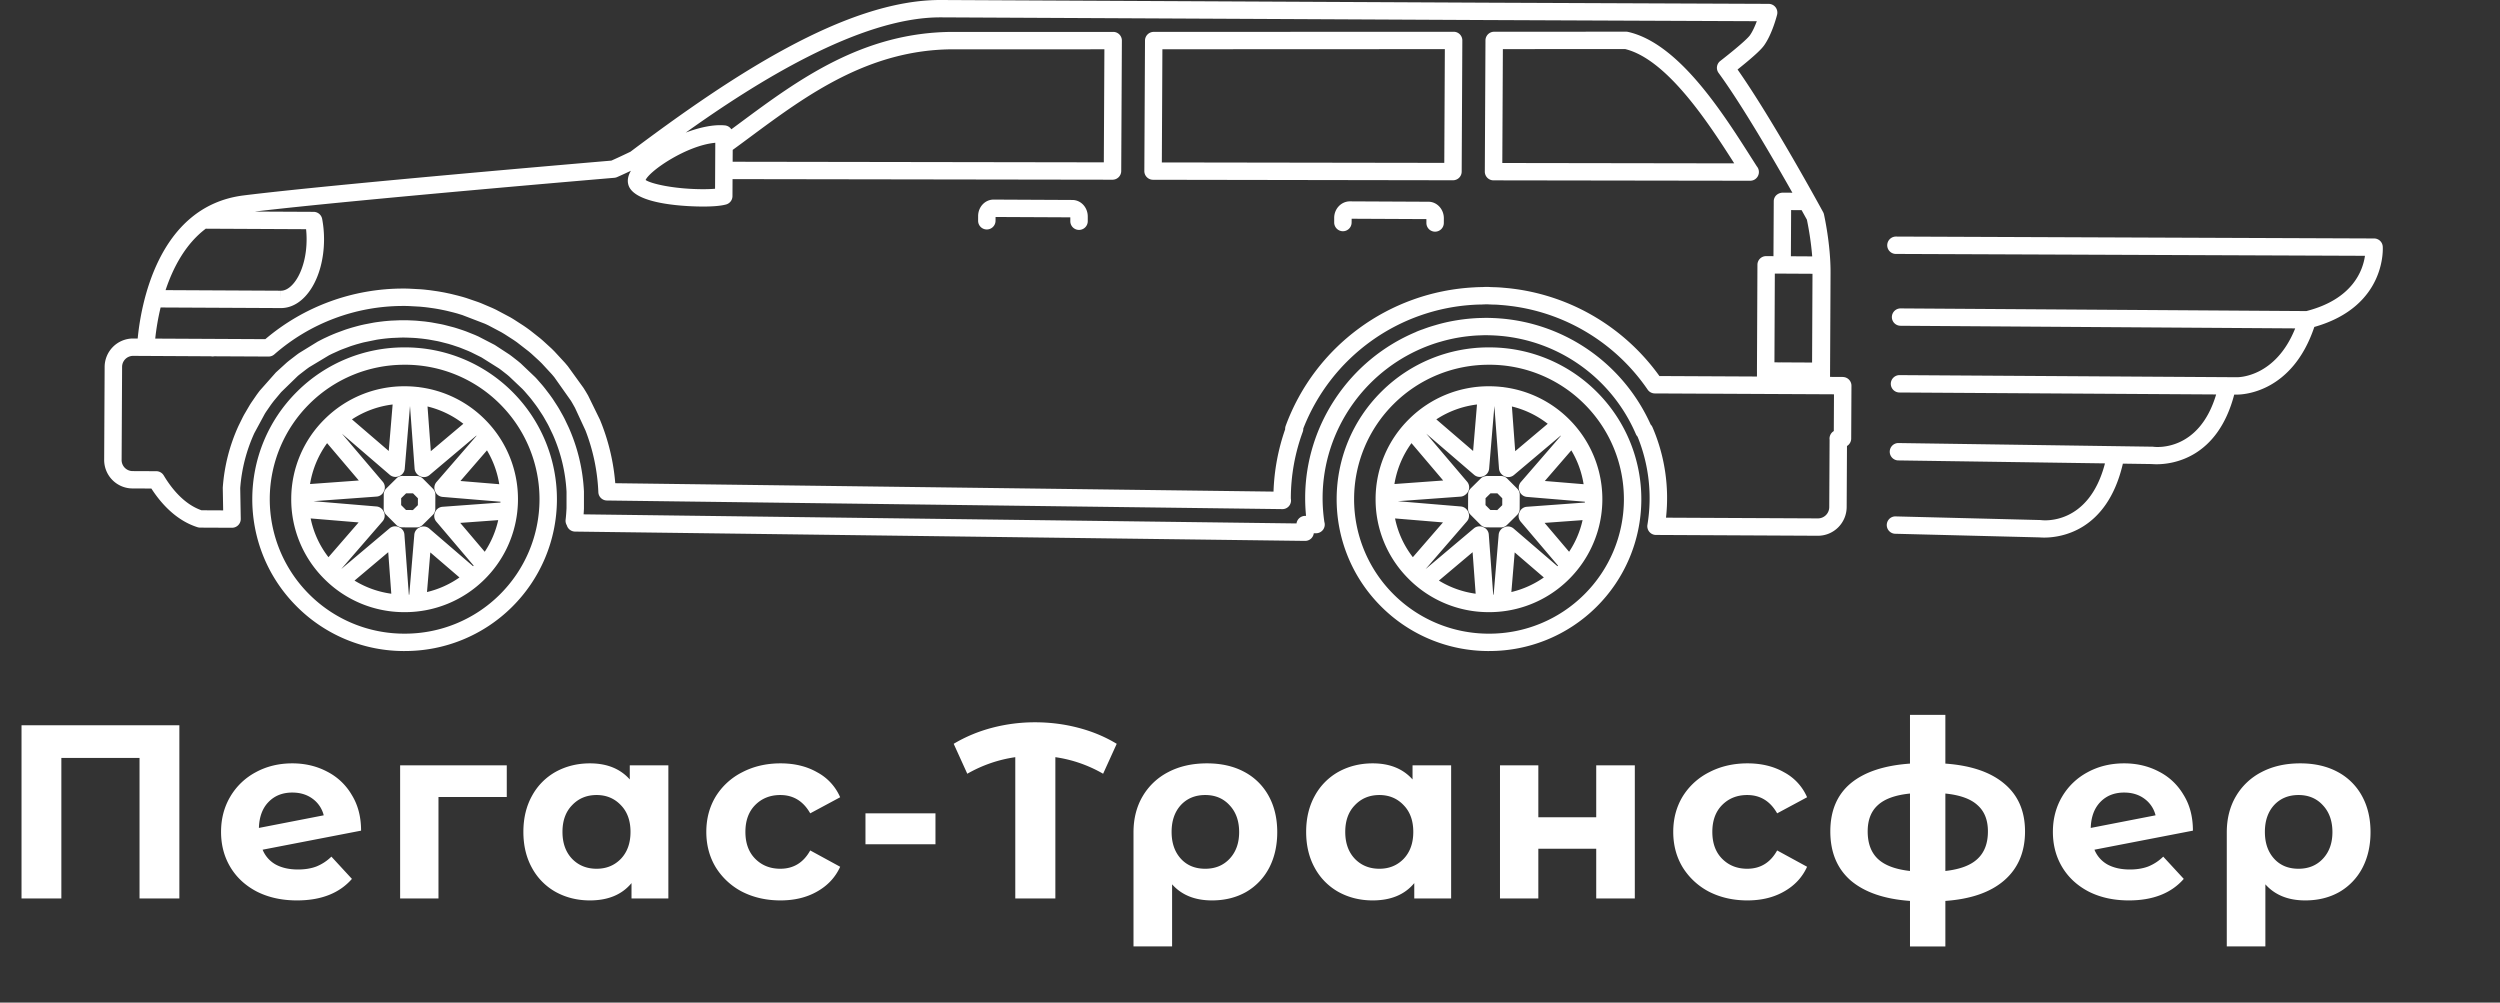 <svg width="192" height="77" fill="none" xmlns="http://www.w3.org/2000/svg">
  <rect width="100%" height="100%" fill="#333333" stroke="none"/>
  <path d="M13.775 55.7V69h-3.059V58.208H4.712V69H1.653V55.7h12.122Zm9.11 11.077c.533 0 1.002-.076 1.407-.228a3.53 3.53 0 0 0 1.159-.76l1.577 1.71c-.963 1.102-2.369 1.653-4.218 1.653-1.153 0-2.172-.222-3.06-.665-.886-.456-1.57-1.083-2.051-1.881-.481-.798-.722-1.704-.722-2.717 0-1 .234-1.9.703-2.698a4.988 4.988 0 0 1 1.957-1.881c.836-.456 1.773-.684 2.812-.684.975 0 1.862.209 2.66.627a4.6 4.6 0 0 1 1.9 1.786c.481.773.722 1.691.722 2.755l-7.562 1.463a2.28 2.28 0 0 0 1.007 1.14c.469.253 1.039.38 1.71.38Zm-.436-5.909c-.747 0-1.355.24-1.824.722-.469.481-.716 1.146-.741 1.995l4.978-.969a2.233 2.233 0 0 0-.855-1.273c-.43-.317-.95-.475-1.558-.475Zm16.47.342h-5.244V69H30.73V58.778h8.19v2.432Zm12.411-2.432V69H48.5v-1.178c-.735.887-1.8 1.33-3.193 1.33-.962 0-1.836-.215-2.622-.646a4.643 4.643 0 0 1-1.824-1.843c-.443-.798-.665-1.723-.665-2.774s.222-1.976.665-2.774a4.643 4.643 0 0 1 1.824-1.843c.786-.43 1.66-.646 2.622-.646 1.305 0 2.325.412 3.06 1.235v-1.083h2.963Zm-5.51 7.942c.748 0 1.368-.253 1.862-.76.494-.52.741-1.21.741-2.071 0-.861-.247-1.545-.74-2.052-.495-.52-1.115-.779-1.863-.779-.76 0-1.387.26-1.88.779-.495.507-.742 1.19-.742 2.052 0 .861.247 1.552.741 2.071.494.507 1.121.76 1.881.76Zm14.125 2.432c-1.089 0-2.07-.222-2.945-.665a5.203 5.203 0 0 1-2.033-1.881c-.48-.798-.722-1.704-.722-2.717 0-1.013.241-1.919.722-2.717A5.066 5.066 0 0 1 57 59.31c.874-.456 1.856-.684 2.945-.684 1.077 0 2.014.228 2.812.684a3.937 3.937 0 0 1 1.767 1.919l-2.299 1.235c-.532-.937-1.298-1.406-2.299-1.406-.772 0-1.412.253-1.919.76-.506.507-.76 1.197-.76 2.071 0 .874.254 1.564.76 2.071.507.507 1.147.76 1.92.76 1.013 0 1.78-.469 2.298-1.406l2.3 1.254c-.368.81-.957 1.444-1.768 1.9-.798.456-1.735.684-2.812.684Zm6.523-6.688h5.376v2.375h-5.376v-2.375Zm18.251-3.04a10.204 10.204 0 0 0-3.667-1.273V69h-3.078V58.151c-1.305.19-2.533.614-3.686 1.273l-1.045-2.299c.912-.545 1.9-.956 2.964-1.235a12.918 12.918 0 0 1 3.287-.418c1.14 0 2.242.14 3.306.418 1.077.279 2.065.69 2.964 1.235l-1.045 2.299Zm7.977-.798c1.09 0 2.04.215 2.85.646a4.548 4.548 0 0 1 1.881 1.843c.443.798.665 1.729.665 2.793 0 1.039-.209 1.957-.627 2.755a4.584 4.584 0 0 1-1.767 1.843c-.76.43-1.634.646-2.622.646-1.305 0-2.324-.412-3.059-1.235v4.769h-2.964v-8.759c0-1.051.234-1.976.703-2.774a4.833 4.833 0 0 1 1.976-1.862c.849-.443 1.837-.665 2.964-.665Zm-.133 8.094c.773 0 1.4-.26 1.881-.779.481-.52.722-1.197.722-2.033 0-.849-.24-1.533-.722-2.052-.481-.532-1.108-.798-1.881-.798-.773 0-1.4.26-1.881.779-.469.52-.703 1.203-.703 2.052s.234 1.533.703 2.052c.469.52 1.096.779 1.881.779Zm18.884-7.942V69h-2.831v-1.178c-.734.887-1.798 1.33-3.192 1.33-.962 0-1.836-.215-2.622-.646a4.652 4.652 0 0 1-1.824-1.843c-.443-.798-.665-1.723-.665-2.774s.222-1.976.665-2.774a4.652 4.652 0 0 1 1.824-1.843c.786-.43 1.66-.646 2.622-.646 1.305 0 2.325.412 3.059 1.235v-1.083h2.964Zm-5.51 7.942c.748 0 1.368-.253 1.862-.76.494-.52.741-1.21.741-2.071 0-.861-.247-1.545-.741-2.052-.494-.52-1.114-.779-1.862-.779-.76 0-1.387.26-1.881.779-.494.507-.741 1.19-.741 2.052 0 .861.247 1.552.741 2.071.494.507 1.121.76 1.881.76Zm9.262-7.942h2.945v3.99h4.446v-3.99h2.964V69h-2.964v-3.819h-4.446V69h-2.945V58.778Zm19.006 10.374c-1.089 0-2.071-.222-2.945-.665a5.205 5.205 0 0 1-2.033-1.881c-.481-.798-.722-1.704-.722-2.717 0-1.013.241-1.919.722-2.717a5.068 5.068 0 0 1 2.033-1.862c.874-.456 1.856-.684 2.945-.684 1.077 0 2.014.228 2.812.684a3.939 3.939 0 0 1 1.767 1.919l-2.299 1.235c-.532-.937-1.298-1.406-2.299-1.406-.773 0-1.412.253-1.919.76-.507.507-.76 1.197-.76 2.071 0 .874.253 1.564.76 2.071.507.507 1.146.76 1.919.76 1.013 0 1.78-.469 2.299-1.406l2.299 1.254c-.367.81-.956 1.444-1.767 1.9-.798.456-1.735.684-2.812.684Zm21.317-5.301c0 1.583-.532 2.837-1.596 3.762-1.051.912-2.558 1.438-4.522 1.577v3.496h-2.717V69.19c-1.963-.14-3.477-.659-4.541-1.558-1.051-.912-1.577-2.172-1.577-3.781 0-1.583.52-2.812 1.558-3.686 1.052-.874 2.572-1.38 4.56-1.52v-3.743h2.717v3.743c1.964.14 3.471.652 4.522 1.539 1.064.887 1.596 2.109 1.596 3.667Zm-12.084 0c0 .912.26 1.615.779 2.109.52.494 1.343.804 2.47.931v-5.947c-1.127.114-1.95.412-2.47.893-.519.469-.779 1.14-.779 2.014Zm5.966 3.04c1.128-.127 1.951-.437 2.47-.931.532-.494.798-1.197.798-2.109 0-.874-.266-1.545-.798-2.014-.519-.481-1.342-.779-2.47-.893v5.947Zm14.167-.114c.532 0 1.001-.076 1.406-.228a3.524 3.524 0 0 0 1.159-.76l1.577 1.71c-.962 1.102-2.368 1.653-4.218 1.653-1.152 0-2.172-.222-3.059-.665-.886-.456-1.57-1.083-2.052-1.881-.481-.798-.722-1.704-.722-2.717 0-1 .235-1.9.703-2.698a4.994 4.994 0 0 1 1.957-1.881c.836-.456 1.774-.684 2.812-.684.976 0 1.862.209 2.66.627.798.405 1.432 1 1.9 1.786.482.773.722 1.691.722 2.755l-7.562 1.463a2.28 2.28 0 0 0 1.007 1.14c.469.253 1.039.38 1.71.38Zm-.437-5.909c-.747 0-1.355.24-1.824.722-.468.481-.715 1.146-.741 1.995l4.978-.969a2.23 2.23 0 0 0-.855-1.273c-.43-.317-.95-.475-1.558-.475Zm13.526-2.242c1.089 0 2.039.215 2.85.646a4.555 4.555 0 0 1 1.881 1.843c.443.798.665 1.729.665 2.793 0 1.039-.209 1.957-.627 2.755a4.584 4.584 0 0 1-1.767 1.843c-.76.43-1.634.646-2.622.646-1.305 0-2.325-.412-3.059-1.235v4.769h-2.964v-8.759c0-1.051.234-1.976.703-2.774a4.828 4.828 0 0 1 1.976-1.862c.848-.443 1.836-.665 2.964-.665Zm-.133 8.094c.772 0 1.399-.26 1.881-.779.481-.52.722-1.197.722-2.033 0-.849-.241-1.533-.722-2.052-.482-.532-1.109-.798-1.881-.798-.773 0-1.4.26-1.881.779-.469.52-.703 1.203-.703 2.052s.234 1.533.703 2.052c.468.52 1.095.779 1.881.779ZM21.578 23.66h-.011l-9.232-.046c-.19.787-.327 1.585-.413 2.39l8.455.043a16.353 16.353 0 0 1 10.592-3.886h.082c.127 0 .254.004.38.008l.89.048c.13.01.258.022.386.036l.072.009c.1.01.196.021.293.034l.509.073c.105.017.207.034.309.053l.047.008c.133.023.254.048.375.073l.098.022c.09.017.178.037.266.058l.47.116.366.098c.113.033.225.067.337.103l.847.29c.1.036.197.074.294.113l.811.346c.105.048.206.095.306.144l1.07.568c.11.064.21.124.308.185l.715.462c.1.068.193.131.285.197l.074.054c.065.048.134.098.202.15l.676.534c.089.072.168.139.244.206l.65.593c.076.072.146.142.214.212.003.003.038.034.04.039l.806.873.215.255 1.207 1.67.184.297.17.29.914 1.868.13.326a16.163 16.163 0 0 1 1.041 4.539l50.554.644c.054-1.631.356-3.245.894-4.786a.67.67 0 0 1 .04-.263c2.252-6.12 7.933-10.294 14.473-10.637.191-.012.383-.02.574-.02l.131-.005a3.89 3.89 0 0 1 .542.002l.241.009c.139.003.278.009.417.016l.181.013.105.009.336.03c.139.013.276.027.412.045l.144.018a16.326 16.326 0 0 1 6.264 2.19 16.397 16.397 0 0 1 4.884 4.504l7.49.037.002-.374a.343.343 0 0 1-.002-.056l.037-8.152a.664.664 0 0 1 .673-.664l.558.003.022-4.212a.65.65 0 0 1 .198-.471.755.755 0 0 1 .473-.194l.76.003c-1.435-2.542-3.886-6.764-5.667-9.199a.665.665 0 0 1 .128-.918c1.818-1.419 2.198-1.863 2.272-1.965.209-.294.394-.71.535-1.09l-20.676-.088-41.981-.207h-.058c-6.225 0-14.237 5.061-19.545 8.852 1.058-.404 2.134-.637 3.008-.555a.669.669 0 0 1 .496.3l.695-.514C61.27 6.15 66.265 2.45 73.228 2.45h.095c.281.002.98.002 2.126.002L85.49 2.45a.66.66 0 0 1 .62.413.67.67 0 0 1 .05.258l-.05 10.017a.67.67 0 0 1-.67.664l-29.18-.046-.006 1.308a.668.668 0 0 1-.488.639c-.475.133-1.22.16-1.762.16-.883 0-5.308-.08-5.747-1.678-.093-.332-.025-.69.198-1.07-.755.355-1.056.483-1.071.49a.717.717 0 0 1-.204.05c-.204.017-19.883 1.68-27.618 2.593l4.525.022a.67.67 0 0 1 .655.544c.098.52.147 1.059.144 1.604-.014 2.94-1.467 5.242-3.308 5.242Zm-.005-1.333.005.667v-.667c.921 0 1.958-1.609 1.969-3.915a7.383 7.383 0 0 0-.04-.81l-7.705-.038c-1.571 1.184-2.517 3.01-3.086 4.718l8.857.045Zm61.296-4.67h-.002a.666.666 0 0 1-.667-.669v-.296l-5.74-.028-.003.295a.67.67 0 0 1-.669.664h-.003a.666.666 0 0 1-.666-.67l.001-.362c.003-.699.53-1.263 1.19-1.263l6.055.03c.3.003.585.125.804.345.238.24.373.58.371.931v.36a.67.67 0 0 1-.671.663Zm27.347.135h-.003a.664.664 0 0 1-.616-.414.681.681 0 0 1-.05-.256l.001-.295-5.741-.028-.003.296a.669.669 0 0 1-.669.664h-.003a.673.673 0 0 1-.666-.672v-.359c.004-.7.542-1.254 1.19-1.264l6.055.03c.653.003 1.18.576 1.177 1.274l-.002.36a.671.671 0 0 1-.67.664Zm1.372-3.947h-.002l-23.031-.038a.673.673 0 0 1-.62-.413.664.664 0 0 1-.05-.257l.051-10.024a.67.67 0 0 1 .67-.664l23.032-.009a.654.654 0 0 1 .474.194.648.648 0 0 1 .145.218.65.65 0 0 1 .05.258l-.05 10.07a.665.665 0 0 1-.669.664Zm-22.36-1.37 21.693.034.043-8.735-21.692.01-.043 8.69Zm45.182 1.406h-.001l-19.707-.03a.667.667 0 0 1-.668-.672l.05-10.077a.665.665 0 0 1 .669-.664l10.135-.005c.051 0 .101.006.148.017 3.871.873 7.216 6.13 9.431 9.609l.456.715a.673.673 0 0 1-.144 1 .667.667 0 0 1-.361.107h-.008Zm-19.033-1.363 17.812.028c-1.968-3.09-5.152-7.989-8.378-8.778l-9.391.004-.043 8.746Zm-60.444-1.35v-.002l.001-.2c-2.18.198-5.017 2.127-5.351 2.857.437.303 2.26.707 4.42.707.401 0 .698-.016.914-.034l.016-3.233v-.095Zm1.334 1.254 28.506.046.044-8.682-9.368.002-2.133-.001h-.088c-6.52 0-11.325 3.56-15.566 6.7-.471.35-.933.692-1.39 1.024l-.004.555-.001.356ZM98.471 39.1h-.008l-51.85-.661a.666.666 0 0 1-.66-.638 14.807 14.807 0 0 0-.988-4.74l-.807-1.742-.159-.283a8.283 8.283 0 0 0-.148-.254l-1.286-1.82-.189-.224-.757-.819c-.087-.087-.152-.15-.217-.213l-.598-.548c-.073-.062-.145-.124-.217-.183l-.89-.69-.251-.174-.667-.43c-.088-.055-.18-.109-.271-.163l-.991-.525a9.13 9.13 0 0 0-.272-.128l-1.743-.67-.325-.1-.047-.016-.323-.087-.434-.107a9.369 9.369 0 0 0-.241-.054l-.098-.02c-.109-.022-.218-.045-.329-.066l-.054-.009c-.092-.017-.186-.032-.28-.048l-.476-.068-.263-.032-.07-.006a13.643 13.643 0 0 0-.349-.033l-.823-.045a8.138 8.138 0 0 0-.346-.006h-.076a15.013 15.013 0 0 0-9.9 3.719.668.668 0 0 1-.445.166l-4.164-.02a.655.655 0 0 1-.193.01l-.08-.01-5.959-.032a.846.846 0 0 0-.85.842l-.037 7.16a.85.85 0 0 0 .844.847l1.819.008a.67.67 0 0 1 .572.326c.578.969 1.547 2.206 2.902 2.675l1.662.008-.03-1.72c0-.018 0-.038.002-.058a13.7 13.7 0 0 1 1.206-4.713l.325-.66c.04-.078.08-.152.12-.225l.434-.74a7.09 7.09 0 0 1 .146-.222l.372-.541c.079-.107.156-.211.236-.316l1.24-1.4.808-.736c.069-.06.133-.112.197-.164l.566-.435c.076-.056.147-.109.22-.159l1.42-.873.241-.125c.106-.054.19-.098.274-.137l.356-.166c.073-.032.141-.063.212-.09l.06-.028.265-.109.661-.244c.093-.032.187-.063.281-.092l.283-.087.38-.105.228-.059.106-.026.245-.054.698-.134c.098-.016.198-.032.297-.045l.078-.01c.08-.011.16-.022.242-.031l.074-.009c.078-.01.157-.018.236-.025l.075-.007.311-.026.716-.03.315-.002.32.005.428.019c.107.005.208.012.309.022l.42.04c.078.006.161.017.242.027l.069.011c.1.01.203.027.306.042l.723.133c.1.02.197.042.296.066l.658.17.043.012c.095.026.185.055.277.084l.398.13.248.088.024.01a.144.144 0 0 1 .024.008l.654.262.26.115 1.262.653 1.107.723c.07.049.135.097.199.145l.467.364.21.174 1.12 1.066c.058.059.115.12.17.183l.382.437c.07.084.14.171.211.26l.369.484.217.304.36.556c.052.082.102.164.15.247l.279.496.123.234.316.664a13.682 13.682 0 0 1 1.171 4.915v1.32c-.007.156-.016.302-.026.439l54.75.698a.675.675 0 0 1 .663-.58h.07a14.07 14.07 0 0 1-.067-1.435c.028-5.554 3.415-10.554 8.51-12.689a.554.554 0 0 1 .083-.041c.104-.043.208-.082.315-.122a.684.684 0 0 1 .073-.024l.289-.106.091-.031.042-.015h.002l.003-.003c.153-.05.305-.099.46-.144h.003l.051-.017.041-.01a12.952 12.952 0 0 1 1.706-.39 13.97 13.97 0 0 1 1.732-.17h.065c.152-.005.306-.01.46-.01l.203.002c.244.006.487.017.727.033l.235.018a13.833 13.833 0 0 1 6.822 2.51 13.904 13.904 0 0 1 4.621 5.628.658.658 0 0 1 .139.204 13.73 13.73 0 0 1 1.039 6.949l11.661.056a.868.868 0 0 0 .876-.862l.026-5.175-.005-.06a.679.679 0 0 1 .329-.61l.014-2.823-.944-.005h-.035l-12.782-.062a.67.67 0 0 1-.55-.292 15.029 15.029 0 0 0-4.529-4.317 14.978 14.978 0 0 0-5.887-2.095l-.141-.017a13.531 13.531 0 0 0-.678-.069l-.271-.022a10.962 10.962 0 0 0-.229-.01c-.035 0-.068 0-.102-.003h-.075l-.231-.01h-.01a2.705 2.705 0 0 0-.4-.002l-.05.001-.126.006c-.174.003-.349.006-.525.016a14.967 14.967 0 0 0-13.194 9.515.647.647 0 0 1-.04.25 14.85 14.85 0 0 0-.915 5.075l.002.068a.662.662 0 0 1-.663.791h-.004ZM18.718 15.007c6.94-.86 26.582-2.53 28.237-2.672.181-.08.633-.283 1.462-.681C56.102 5.884 64.93 0 72.208 0h.066l41.98.207 21.581.09a.67.67 0 0 1 .648.826c-.015.06-.372 1.486-1.004 2.37-.166.23-.56.668-2.034 1.845 2.694 3.84 6.406 10.649 6.569 10.95a.68.68 0 0 1 .065.17c.022.095.519 2.32.507 4.502-.005 1.397-.026 5.396-.039 7.985l.928.005a.42.42 0 0 1 .079.005.669.669 0 0 1 .638.67l-.02 4.06a.67.67 0 0 1-.324.568l-.024 4.702a2.219 2.219 0 0 1-.656 1.552c-.414.41-.972.64-1.554.639l-12.436-.062a.664.664 0 0 1-.64-.49.66.66 0 0 1-.016-.287 12.518 12.518 0 0 0-.759-6.776.67.67 0 0 1-.132-.2 12.57 12.57 0 0 0-4.175-5.21 12.502 12.502 0 0 0-6.246-2.328l-.21-.017a14.553 14.553 0 0 0-.657-.028l-.144-.005a9.45 9.45 0 0 0-.453.01l-.26.009a12.52 12.52 0 0 0-2.597.411l-.173.047-.016.007-.182.05c-.182.054-.36.112-.538.174-5.01 1.76-8.377 6.476-8.404 11.739-.004.63.043 1.266.134 1.893a.668.668 0 0 1-.637.871l-.009.001h-.166a.666.666 0 0 1-.665.586h-.007l-56.06-.715a.667.667 0 0 1-.635-.485.666.666 0 0 1-.092-.423c.03-.262.054-.555.07-.892l.001-1.253a12.349 12.349 0 0 0-1.055-4.4l-.293-.613a11.438 11.438 0 0 0-.098-.19l-.263-.464a8.196 8.196 0 0 0-.133-.223l-.328-.5a8.868 8.868 0 0 0-.195-.276l-.33-.435a10.96 10.96 0 0 0-.194-.236l-.344-.398-.149-.16-1.021-.968a7.972 7.972 0 0 0-.185-.155l-.43-.336a10.484 10.484 0 0 0-.17-.125l-1.344-.846-.803-.4-.226-.1-.596-.24a5.17 5.17 0 0 0-.26-.09l-.37-.124c-.078-.021-.16-.049-.242-.073a1.243 1.243 0 0 0-.051-.015l-.593-.152c-.086-.02-.17-.04-.256-.058l-.667-.122-.26-.037-.071-.008c-.07-.01-.14-.018-.21-.026l-.397-.039-.267-.017-.396-.016-.284-.007c-.091 0-.186.002-.282.004l-.652.028-.275.021-.073.008c-.072.008-.14.013-.21.022l-.076.008-.215.027-.076.012c-.083.01-.17.025-.257.039l-.95.195a5.49 5.49 0 0 0-.201.05l-.353.098c-.075.021-.151.046-.228.07-.109.033-.19.06-.273.088l-.605.225c-.073.028-.152.06-.23.093l-.574.26-.228.113-1.524.916-.19.136-.512.395a7.14 7.14 0 0 0-.177.144l-1.275 1.24-.567.679a14.94 14.94 0 0 0-.228.304l-.34.492a5.031 5.031 0 0 0-.124.194l-.8 1.478a12.334 12.334 0 0 0-1.085 4.221l.041 2.37a.673.673 0 0 1-.672.678l-2.455-.011a.7.7 0 0 1-.198-.033c-1.336-.42-2.554-1.444-3.54-2.969l-1.448-.006a2.178 2.178 0 0 1-1.54-.643A2.194 2.194 0 0 1 8 35.323l.036-7.16c.007-.577.24-1.128.65-1.534a2.18 2.18 0 0 1 1.536-.632h.353c.222-2.357 1.464-10.165 8.144-10.99h-.001Zm118.039 12.824a.576.576 0 0 1 .081 0l2.33.012.031-6.817-2.335-.013h-.005l-.553-.003-.029 6.818.48.003Zm.783-8.15.841.006.797.004a23.479 23.479 0 0 0-.408-2.818l-.406-.733-.806-.005-.018 3.547ZM31.076 50a11.635 11.635 0 0 1-8.319-3.456c-4.541-4.57-4.503-11.967.082-16.492a11.663 11.663 0 0 1 8.237-3.372 11.63 11.63 0 0 1 4.504.89 11.665 11.665 0 0 1 3.813 2.565 11.65 11.65 0 0 1-.081 16.49 11.655 11.655 0 0 1-8.236 3.374Zm0-21.987A10.325 10.325 0 0 0 23.782 31a10.318 10.318 0 0 0-.074 14.603 10.315 10.315 0 0 0 7.367 3.062 10.328 10.328 0 0 0 7.294-2.988 10.316 10.316 0 0 0 .073-14.603 10.298 10.298 0 0 0-7.366-3.062Zm0 19a8.652 8.652 0 0 1-6.189-2.57 8.613 8.613 0 0 1-2.52-6.145 8.61 8.61 0 0 1 2.58-6.122 8.668 8.668 0 0 1 6.128-2.511c.342 0 .68.02 1.015.058a.625.625 0 0 1 .127.016 8.658 8.658 0 0 1 5.047 2.497 8.64 8.64 0 0 1 2.467 7.02l-.003.035a8.63 8.63 0 0 1-2.526 5.214 8.669 8.669 0 0 1-6.126 2.508Zm-.728-6.592a.67.67 0 0 1 .311.076.645.645 0 0 1 .4.562l.34 4.614.033-.002.387-4.608a.667.667 0 0 1 .431-.568l.025-.014a.672.672 0 0 1 .694.112l3.362 2.892.045-.046-2.868-3.379a.664.664 0 0 1-.105-.692l.02-.044a.66.66 0 0 1 .566-.403l4.446-.326.004-.062-4.446-.37a.665.665 0 0 1-.564-.411l-.019-.044a.667.667 0 0 1 .113-.689l3.071-3.544-.015-.018-3.59 3.026a.675.675 0 0 1-.739.084.712.712 0 0 1-.407-.564l-.355-4.822-.404 4.817a.667.667 0 0 1-.415.562l-.042.017a.672.672 0 0 1-.692-.11l-3.674-3.16 3.135 3.69a.665.665 0 0 1 .082.743.65.65 0 0 1-.564.398l-4.84.354 4.837.404a.665.665 0 0 1 .566.418l.017.036a.667.667 0 0 1-.113.689l-3.174 3.663 3.708-3.124a.677.677 0 0 1 .434-.158h-.001Zm-3.12 4.168a7.25 7.25 0 0 0 2.823 1.008l-.235-3.188-2.588 2.18Zm5.82-2.164-.255 3.044a7.304 7.304 0 0 0 2.494-1.12l-2.239-1.924Zm-9.189-2.61a7.2 7.2 0 0 0 1.367 2.977l2.315-2.67-3.682-.306Zm11.487.343 1.881 2.218a7.245 7.245 0 0 0 1.036-2.43l-2.917.212Zm.016-3.218 2.98.247a7.265 7.265 0 0 0-.943-2.6l-2.037 2.353Zm-10.24-2.906a7.335 7.335 0 0 0-1.31 3.14l3.745-.272-2.436-2.868Zm7.712-2.816.253 3.434 2.499-2.106a7.27 7.27 0 0 0-2.752-1.328Zm-5.804.99 2.825 2.427.299-3.57a7.28 7.28 0 0 0-3.123 1.143h-.001Zm4.958 8.299h-.004l-1.086-.006a.668.668 0 0 1-.473-.198l-.765-.768a.663.663 0 0 1-.192-.474l.004-1.083a.666.666 0 0 1 .2-.47l.77-.762a.617.617 0 0 1 .475-.192l1.088.004a.678.678 0 0 1 .472.197l.765.77a.668.668 0 0 1 .194.474l-.005 1.082a.667.667 0 0 1-.198.47l-.774.763a.67.67 0 0 1-.471.193Zm-.806-1.339.531.004.38-.374.002-.53-.374-.378h-.533l-.378.371-.002.531.374.376ZM114.355 50a11.664 11.664 0 0 1-8.318-3.456c-4.542-4.57-4.504-11.967.082-16.492a11.66 11.66 0 0 1 8.236-3.372 11.64 11.64 0 0 1 8.317 3.455 11.63 11.63 0 0 1 3.382 8.262 11.645 11.645 0 0 1-3.462 8.228 11.658 11.658 0 0 1-8.236 3.374h-.001Zm0-21.987A10.325 10.325 0 0 0 107.062 31a10.3 10.3 0 0 0-3.067 7.287 10.3 10.3 0 0 0 2.993 7.317 10.34 10.34 0 0 0 7.367 3.062 10.327 10.327 0 0 0 7.294-2.99 10.31 10.31 0 0 0 .072-14.603 10.319 10.319 0 0 0-7.366-3.061Zm0 19a8.655 8.655 0 0 1-6.187-2.57 8.59 8.59 0 0 1-2.522-6.146 8.611 8.611 0 0 1 2.581-6.121 8.67 8.67 0 0 1 6.128-2.511c.342 0 .68.02 1.014.058a.627.627 0 0 1 .128.016 8.659 8.659 0 0 1 5.047 2.497 8.65 8.65 0 0 1 2.19 8.457 8.72 8.72 0 0 1-3.134 4.57 8.665 8.665 0 0 1-5.246 1.75h.001Zm-.729-6.592c.109 0 .215.025.312.075a.648.648 0 0 1 .401.563l.34 4.614.033-.002.386-4.608a.67.67 0 0 1 .428-.568l.03-.014a.67.67 0 0 1 .691.112l3.364 2.892.045-.046-2.869-3.379a.666.666 0 0 1-.108-.685l.026-.055a.65.65 0 0 1 .564-.4l4.447-.325.002-.062-4.445-.37a.668.668 0 0 1-.56-.402l-.022-.052a.666.666 0 0 1 .112-.69l3.071-3.545-.016-.017-3.589 3.026a.676.676 0 0 1-.742.084.719.719 0 0 1-.403-.564l-.356-4.824-.404 4.82a.672.672 0 0 1-.412.562l-.044.017a.67.67 0 0 1-.694-.111l-3.675-3.16 3.136 3.69a.669.669 0 0 1 .101.702c-.099.226-.336.42-.583.44l-4.84.354 4.837.404c.249.022.466.18.564.41l.018.044a.664.664 0 0 1-.113.689l-3.173 3.665 3.709-3.127a.675.675 0 0 1 .431-.157Zm-3.118 4.168c.862.53 1.817.87 2.822 1.008l-.234-3.188-2.588 2.18Zm5.82-2.164-.255 3.044a7.307 7.307 0 0 0 2.494-1.12l-2.239-1.924Zm-9.189-2.61a7.198 7.198 0 0 0 1.368 2.977l2.313-2.67-3.681-.306Zm11.486.343 1.882 2.218a7.228 7.228 0 0 0 1.035-2.43l-2.917.212Zm.017-3.218 2.979.247a7.253 7.253 0 0 0-.943-2.6l-2.036 2.353Zm-10.24-2.906a7.344 7.344 0 0 0-1.31 3.14l3.745-.272-2.435-2.868Zm7.712-2.816.253 3.433 2.498-2.105a7.265 7.265 0 0 0-2.751-1.328Zm-5.804.99 2.824 2.427.299-3.57a7.285 7.285 0 0 0-3.123 1.143Zm4.958 8.299h-.003l-1.088-.006a.667.667 0 0 1-.472-.198l-.765-.768a.661.661 0 0 1-.193-.473l.005-1.084a.66.66 0 0 1 .199-.47l.771-.762c.127-.124.309-.177.475-.192l1.087.004a.67.67 0 0 1 .473.2l.765.767a.67.67 0 0 1 .193.474l-.005 1.082a.657.657 0 0 1-.198.47l-.773.763a.672.672 0 0 1-.471.193Zm-.807-1.339.532.004.379-.374.002-.53-.374-.378h-.531l-.379.371-.003.531.374.376Zm31.5-14.15a.66.66 0 0 1-.471-.196.661.661 0 0 1-.194-.474.668.668 0 0 1 .669-.662h.004l31.161.205c3.594-.92 4.346-3.163 4.499-4.245l-36.025-.144a.664.664 0 0 1-.616-.414.67.67 0 0 1 .619-.92h.002l36.722.146a.667.667 0 0 1 .663.607c.006.047.345 4.604-5.254 6.188-1.686 5.027-5.442 5.196-5.935 5.196l-.048-.001-.169-.001c-1.283 4.909-4.752 5.351-5.959 5.351-.168 0-.293-.007-.359-.015l-2.237-.032a.787.787 0 0 1-.012.068c-1.225 5.154-4.795 5.611-6.022 5.611-.172 0-.298-.008-.365-.014l-11.079-.279a.66.66 0 0 1-.467-.207.669.669 0 0 1 .243-1.085.661.661 0 0 1 .258-.041l11.104.279c.025.002.052.003.077.007.146.019 3.649.425 4.892-4.358l-15.903-.228a.668.668 0 0 1 .01-1.334h.009l19.537.28c.03 0 .057.003.086.008.145.017 3.481.406 4.799-4.02l-24.32-.15a.666.666 0 0 1-.466-1.142.665.665 0 0 1 .471-.193h.004l25.895.162c.132.004 2.979.008 4.487-3.751l-30.31-.201Z" fill="#fff"/>
</svg>
